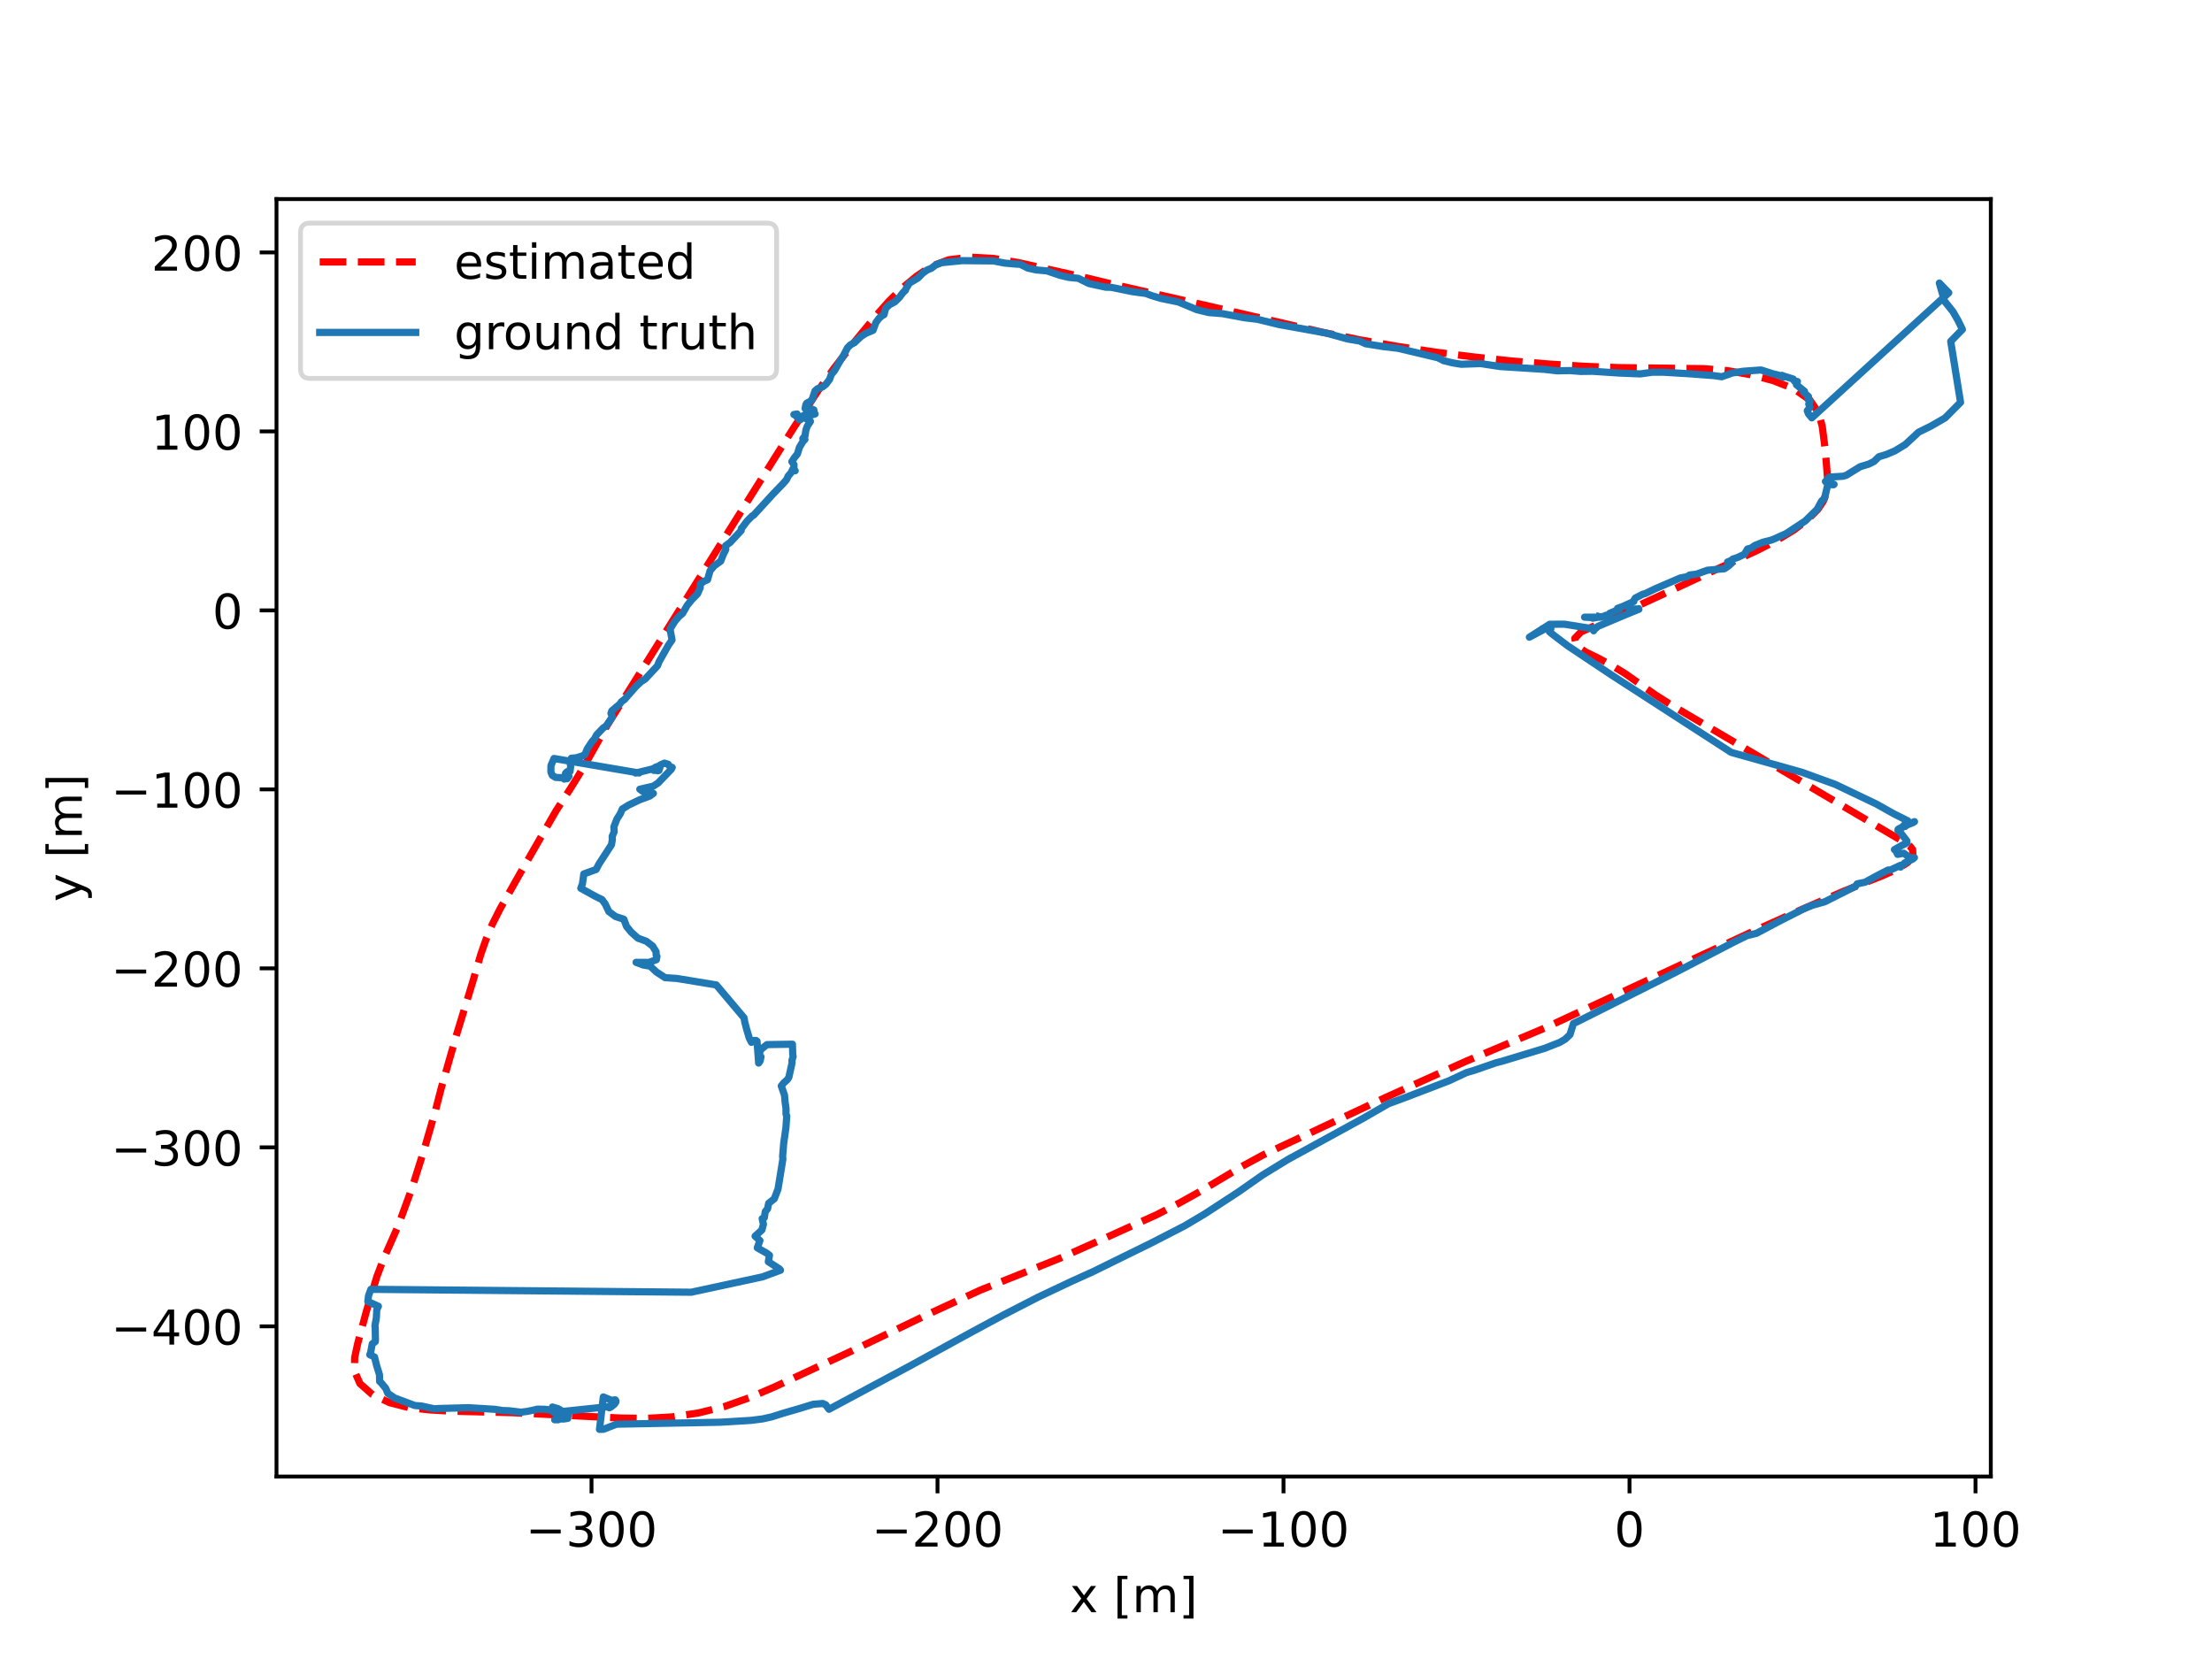 <?xml version="1.0" encoding="utf-8" standalone="no"?>
<!DOCTYPE svg PUBLIC "-//W3C//DTD SVG 1.1//EN"
  "http://www.w3.org/Graphics/SVG/1.1/DTD/svg11.dtd">
<!-- Created with matplotlib (https://matplotlib.org/) -->
<svg height="345.6pt" version="1.1" viewBox="0 0 460.8 345.6" width="460.8pt" xmlns="http://www.w3.org/2000/svg" xmlns:xlink="http://www.w3.org/1999/xlink">
 <defs>
  <style type="text/css">*{stroke-linecap:butt;stroke-linejoin:round;}</style>
 </defs>
 <g id="figure_1">
  <g id="patch_1">
   <path d="M 0 345.6 
L 460.8 345.6 
L 460.8 0 
L 0 0 
z
" style="fill:#ffffff;"/>
  </g>
  <g id="axes_1">
   <g id="patch_2">
    <path d="M 57.6 307.584 
L 414.72 307.584 
L 414.72 41.472 
L 57.6 41.472 
z
" style="fill:#ffffff;"/>
   </g>
   <g id="matplotlib.axis_1">
    <g id="xtick_1">
     <g id="line2d_1">
      <defs>
       <path d="M 0 0 
L 0 3.5 
" id="m4e24b9bb33" style="stroke:#000000;stroke-width:0.8;"/>
      </defs>
      <g>
       <use style="stroke:#000000;stroke-width:0.8;" x="123.223" xlink:href="#m4e24b9bb33" y="307.584"/>
      </g>
     </g>
     <g id="text_1">
      <!-- −300 -->
      <g transform="translate(109.489 322.182)scale(0.1 -0.1)">
       <defs>
        <path d="M 10.594 35.5 
L 73.188 35.5 
L 73.188 27.203 
L 10.594 27.203 
z
" id="DejaVuSans-8722"/>
        <path d="M 40.578 39.312 
Q 47.656 37.797 51.625 33 
Q 55.609 28.219 55.609 21.188 
Q 55.609 10.406 48.188 4.484 
Q 40.766 -1.422 27.094 -1.422 
Q 22.516 -1.422 17.656 -0.516 
Q 12.797 0.391 7.625 2.203 
L 7.625 11.719 
Q 11.719 9.328 16.594 8.109 
Q 21.484 6.891 26.812 6.891 
Q 36.078 6.891 40.938 10.547 
Q 45.797 14.203 45.797 21.188 
Q 45.797 27.641 41.281 31.266 
Q 36.766 34.906 28.719 34.906 
L 20.219 34.906 
L 20.219 43.016 
L 29.109 43.016 
Q 36.375 43.016 40.234 45.922 
Q 44.094 48.828 44.094 54.297 
Q 44.094 59.906 40.109 62.906 
Q 36.141 65.922 28.719 65.922 
Q 24.656 65.922 20.016 65.031 
Q 15.375 64.156 9.812 62.312 
L 9.812 71.094 
Q 15.438 72.656 20.344 73.438 
Q 25.25 74.219 29.594 74.219 
Q 40.828 74.219 47.359 69.109 
Q 53.906 64.016 53.906 55.328 
Q 53.906 49.266 50.438 45.094 
Q 46.969 40.922 40.578 39.312 
z
" id="DejaVuSans-51"/>
        <path d="M 31.781 66.406 
Q 24.172 66.406 20.328 58.906 
Q 16.5 51.422 16.5 36.375 
Q 16.5 21.391 20.328 13.891 
Q 24.172 6.391 31.781 6.391 
Q 39.453 6.391 43.281 13.891 
Q 47.125 21.391 47.125 36.375 
Q 47.125 51.422 43.281 58.906 
Q 39.453 66.406 31.781 66.406 
z
M 31.781 74.219 
Q 44.047 74.219 50.516 64.516 
Q 56.984 54.828 56.984 36.375 
Q 56.984 17.969 50.516 8.266 
Q 44.047 -1.422 31.781 -1.422 
Q 19.531 -1.422 13.062 8.266 
Q 6.594 17.969 6.594 36.375 
Q 6.594 54.828 13.062 64.516 
Q 19.531 74.219 31.781 74.219 
z
" id="DejaVuSans-48"/>
       </defs>
       <use xlink:href="#DejaVuSans-8722"/>
       <use x="83.789" xlink:href="#DejaVuSans-51"/>
       <use x="147.412" xlink:href="#DejaVuSans-48"/>
       <use x="211.035" xlink:href="#DejaVuSans-48"/>
      </g>
     </g>
    </g>
    <g id="xtick_2">
     <g id="line2d_2">
      <g>
       <use style="stroke:#000000;stroke-width:0.8;" x="195.301" xlink:href="#m4e24b9bb33" y="307.584"/>
      </g>
     </g>
     <g id="text_2">
      <!-- −200 -->
      <g transform="translate(181.567 322.182)scale(0.1 -0.1)">
       <defs>
        <path d="M 19.188 8.297 
L 53.609 8.297 
L 53.609 0 
L 7.328 0 
L 7.328 8.297 
Q 12.938 14.109 22.625 23.891 
Q 32.328 33.688 34.812 36.531 
Q 39.547 41.844 41.422 45.531 
Q 43.312 49.219 43.312 52.781 
Q 43.312 58.594 39.234 62.25 
Q 35.156 65.922 28.609 65.922 
Q 23.969 65.922 18.812 64.312 
Q 13.672 62.703 7.812 59.422 
L 7.812 69.391 
Q 13.766 71.781 18.938 73 
Q 24.125 74.219 28.422 74.219 
Q 39.75 74.219 46.484 68.547 
Q 53.219 62.891 53.219 53.422 
Q 53.219 48.922 51.531 44.891 
Q 49.859 40.875 45.406 35.406 
Q 44.188 33.984 37.641 27.219 
Q 31.109 20.453 19.188 8.297 
z
" id="DejaVuSans-50"/>
       </defs>
       <use xlink:href="#DejaVuSans-8722"/>
       <use x="83.789" xlink:href="#DejaVuSans-50"/>
       <use x="147.412" xlink:href="#DejaVuSans-48"/>
       <use x="211.035" xlink:href="#DejaVuSans-48"/>
      </g>
     </g>
    </g>
    <g id="xtick_3">
     <g id="line2d_3">
      <g>
       <use style="stroke:#000000;stroke-width:0.8;" x="267.378" xlink:href="#m4e24b9bb33" y="307.584"/>
      </g>
     </g>
     <g id="text_3">
      <!-- −100 -->
      <g transform="translate(253.645 322.182)scale(0.1 -0.1)">
       <defs>
        <path d="M 12.406 8.297 
L 28.516 8.297 
L 28.516 63.922 
L 10.984 60.406 
L 10.984 69.391 
L 28.422 72.906 
L 38.281 72.906 
L 38.281 8.297 
L 54.391 8.297 
L 54.391 0 
L 12.406 0 
z
" id="DejaVuSans-49"/>
       </defs>
       <use xlink:href="#DejaVuSans-8722"/>
       <use x="83.789" xlink:href="#DejaVuSans-49"/>
       <use x="147.412" xlink:href="#DejaVuSans-48"/>
       <use x="211.035" xlink:href="#DejaVuSans-48"/>
      </g>
     </g>
    </g>
    <g id="xtick_4">
     <g id="line2d_4">
      <g>
       <use style="stroke:#000000;stroke-width:0.8;" x="339.456" xlink:href="#m4e24b9bb33" y="307.584"/>
      </g>
     </g>
     <g id="text_4">
      <!-- 0 -->
      <g transform="translate(336.275 322.182)scale(0.1 -0.1)">
       <use xlink:href="#DejaVuSans-48"/>
      </g>
     </g>
    </g>
    <g id="xtick_5">
     <g id="line2d_5">
      <g>
       <use style="stroke:#000000;stroke-width:0.8;" x="411.534" xlink:href="#m4e24b9bb33" y="307.584"/>
      </g>
     </g>
     <g id="text_5">
      <!-- 100 -->
      <g transform="translate(401.99 322.182)scale(0.1 -0.1)">
       <use xlink:href="#DejaVuSans-49"/>
       <use x="63.623" xlink:href="#DejaVuSans-48"/>
       <use x="127.246" xlink:href="#DejaVuSans-48"/>
      </g>
     </g>
    </g>
    <g id="text_6">
     <!-- x [m] -->
     <g transform="translate(222.84 335.861)scale(0.1 -0.1)">
      <defs>
       <path d="M 54.891 54.688 
L 35.109 28.078 
L 55.906 0 
L 45.312 0 
L 29.391 21.484 
L 13.484 0 
L 2.875 0 
L 24.125 28.609 
L 4.688 54.688 
L 15.281 54.688 
L 29.781 35.203 
L 44.281 54.688 
z
" id="DejaVuSans-120"/>
       <path id="DejaVuSans-32"/>
       <path d="M 8.594 75.984 
L 29.297 75.984 
L 29.297 69 
L 17.578 69 
L 17.578 -6.203 
L 29.297 -6.203 
L 29.297 -13.188 
L 8.594 -13.188 
z
" id="DejaVuSans-91"/>
       <path d="M 52 44.188 
Q 55.375 50.25 60.062 53.125 
Q 64.75 56 71.094 56 
Q 79.641 56 84.281 50.016 
Q 88.922 44.047 88.922 33.016 
L 88.922 0 
L 79.891 0 
L 79.891 32.719 
Q 79.891 40.578 77.094 44.375 
Q 74.312 48.188 68.609 48.188 
Q 61.625 48.188 57.562 43.547 
Q 53.516 38.922 53.516 30.906 
L 53.516 0 
L 44.484 0 
L 44.484 32.719 
Q 44.484 40.625 41.703 44.406 
Q 38.922 48.188 33.109 48.188 
Q 26.219 48.188 22.156 43.531 
Q 18.109 38.875 18.109 30.906 
L 18.109 0 
L 9.078 0 
L 9.078 54.688 
L 18.109 54.688 
L 18.109 46.188 
Q 21.188 51.219 25.484 53.609 
Q 29.781 56 35.688 56 
Q 41.656 56 45.828 52.969 
Q 50 49.953 52 44.188 
z
" id="DejaVuSans-109"/>
       <path d="M 30.422 75.984 
L 30.422 -13.188 
L 9.719 -13.188 
L 9.719 -6.203 
L 21.391 -6.203 
L 21.391 69 
L 9.719 69 
L 9.719 75.984 
z
" id="DejaVuSans-93"/>
      </defs>
      <use xlink:href="#DejaVuSans-120"/>
      <use x="59.18" xlink:href="#DejaVuSans-32"/>
      <use x="90.967" xlink:href="#DejaVuSans-91"/>
      <use x="129.98" xlink:href="#DejaVuSans-109"/>
      <use x="227.393" xlink:href="#DejaVuSans-93"/>
     </g>
    </g>
   </g>
   <g id="matplotlib.axis_2">
    <g id="ytick_1">
     <g id="line2d_6">
      <defs>
       <path d="M 0 0 
L -3.5 0 
" id="m35b2ffe206" style="stroke:#000000;stroke-width:0.8;"/>
      </defs>
      <g>
       <use style="stroke:#000000;stroke-width:0.8;" x="57.6" xlink:href="#m35b2ffe206" y="276.302"/>
      </g>
     </g>
     <g id="text_7">
      <!-- −400 -->
      <g transform="translate(23.133 280.101)scale(0.1 -0.1)">
       <defs>
        <path d="M 37.797 64.312 
L 12.891 25.391 
L 37.797 25.391 
z
M 35.203 72.906 
L 47.609 72.906 
L 47.609 25.391 
L 58.016 25.391 
L 58.016 17.188 
L 47.609 17.188 
L 47.609 0 
L 37.797 0 
L 37.797 17.188 
L 4.891 17.188 
L 4.891 26.703 
z
" id="DejaVuSans-52"/>
       </defs>
       <use xlink:href="#DejaVuSans-8722"/>
       <use x="83.789" xlink:href="#DejaVuSans-52"/>
       <use x="147.412" xlink:href="#DejaVuSans-48"/>
       <use x="211.035" xlink:href="#DejaVuSans-48"/>
      </g>
     </g>
    </g>
    <g id="ytick_2">
     <g id="line2d_7">
      <g>
       <use style="stroke:#000000;stroke-width:0.8;" x="57.6" xlink:href="#m35b2ffe206" y="239.015"/>
      </g>
     </g>
     <g id="text_8">
      <!-- −300 -->
      <g transform="translate(23.133 242.815)scale(0.1 -0.1)">
       <use xlink:href="#DejaVuSans-8722"/>
       <use x="83.789" xlink:href="#DejaVuSans-51"/>
       <use x="147.412" xlink:href="#DejaVuSans-48"/>
       <use x="211.035" xlink:href="#DejaVuSans-48"/>
      </g>
     </g>
    </g>
    <g id="ytick_3">
     <g id="line2d_8">
      <g>
       <use style="stroke:#000000;stroke-width:0.8;" x="57.6" xlink:href="#m35b2ffe206" y="201.729"/>
      </g>
     </g>
     <g id="text_9">
      <!-- −200 -->
      <g transform="translate(23.133 205.528)scale(0.1 -0.1)">
       <use xlink:href="#DejaVuSans-8722"/>
       <use x="83.789" xlink:href="#DejaVuSans-50"/>
       <use x="147.412" xlink:href="#DejaVuSans-48"/>
       <use x="211.035" xlink:href="#DejaVuSans-48"/>
      </g>
     </g>
    </g>
    <g id="ytick_4">
     <g id="line2d_9">
      <g>
       <use style="stroke:#000000;stroke-width:0.8;" x="57.6" xlink:href="#m35b2ffe206" y="164.443"/>
      </g>
     </g>
     <g id="text_10">
      <!-- −100 -->
      <g transform="translate(23.133 168.242)scale(0.1 -0.1)">
       <use xlink:href="#DejaVuSans-8722"/>
       <use x="83.789" xlink:href="#DejaVuSans-49"/>
       <use x="147.412" xlink:href="#DejaVuSans-48"/>
       <use x="211.035" xlink:href="#DejaVuSans-48"/>
      </g>
     </g>
    </g>
    <g id="ytick_5">
     <g id="line2d_10">
      <g>
       <use style="stroke:#000000;stroke-width:0.8;" x="57.6" xlink:href="#m35b2ffe206" y="127.157"/>
      </g>
     </g>
     <g id="text_11">
      <!-- 0 -->
      <g transform="translate(44.237 130.956)scale(0.1 -0.1)">
       <use xlink:href="#DejaVuSans-48"/>
      </g>
     </g>
    </g>
    <g id="ytick_6">
     <g id="line2d_11">
      <g>
       <use style="stroke:#000000;stroke-width:0.8;" x="57.6" xlink:href="#m35b2ffe206" y="89.87"/>
      </g>
     </g>
     <g id="text_12">
      <!-- 100 -->
      <g transform="translate(31.512 93.67)scale(0.1 -0.1)">
       <use xlink:href="#DejaVuSans-49"/>
       <use x="63.623" xlink:href="#DejaVuSans-48"/>
       <use x="127.246" xlink:href="#DejaVuSans-48"/>
      </g>
     </g>
    </g>
    <g id="ytick_7">
     <g id="line2d_12">
      <g>
       <use style="stroke:#000000;stroke-width:0.8;" x="57.6" xlink:href="#m35b2ffe206" y="52.584"/>
      </g>
     </g>
     <g id="text_13">
      <!-- 200 -->
      <g transform="translate(31.512 56.383)scale(0.1 -0.1)">
       <use xlink:href="#DejaVuSans-50"/>
       <use x="63.623" xlink:href="#DejaVuSans-48"/>
       <use x="127.246" xlink:href="#DejaVuSans-48"/>
      </g>
     </g>
    </g>
    <g id="text_14">
     <!-- y [m] -->
     <g transform="translate(17.053 187.848)rotate(-90)scale(0.1 -0.1)">
      <defs>
       <path d="M 32.172 -5.078 
Q 28.375 -14.844 24.75 -17.812 
Q 21.141 -20.797 15.094 -20.797 
L 7.906 -20.797 
L 7.906 -13.281 
L 13.188 -13.281 
Q 16.891 -13.281 18.938 -11.516 
Q 21 -9.766 23.484 -3.219 
L 25.094 0.875 
L 2.984 54.688 
L 12.5 54.688 
L 29.594 11.922 
L 46.688 54.688 
L 56.203 54.688 
z
" id="DejaVuSans-121"/>
      </defs>
      <use xlink:href="#DejaVuSans-121"/>
      <use x="59.18" xlink:href="#DejaVuSans-32"/>
      <use x="90.967" xlink:href="#DejaVuSans-91"/>
      <use x="129.98" xlink:href="#DejaVuSans-109"/>
      <use x="227.393" xlink:href="#DejaVuSans-93"/>
     </g>
    </g>
   </g>
   <g id="line2d_13">
    <path clip-path="url(#p71442f13d5)" d="M 339.456 127.157 
L 339.456 127.157 
L 339.439 127.15 
L 339.439 127.15 
L 335.861 128.728 
L 335.861 128.728 
L 329.37 131.63 
L 329.37 131.63 
L 328.059 132.984 
L 328.059 132.984 
L 328.378 134.501 
L 328.378 134.501 
L 330.296 135.81 
L 330.296 135.81 
L 332.861 137.056 
L 332.861 137.056 
L 335.63 138.53 
L 335.63 138.53 
L 338.56 140.334 
L 338.56 140.334 
L 344.804 144.73 
L 344.804 144.73 
L 348.536 147.097 
L 348.536 147.097 
L 397.006 175.622 
L 397.006 175.622 
L 397.876 176.272 
L 397.876 176.272 
L 398.438 176.983 
L 398.438 176.983 
L 398.487 178.184 
L 398.487 178.184 
L 397.397 179.671 
L 397.397 179.671 
L 395.073 181.14 
L 395.073 181.14 
L 391.896 182.528 
L 391.896 182.528 
L 384.019 185.679 
L 384.019 185.679 
L 375.015 189.599 
L 375.015 189.599 
L 364.967 194.123 
L 364.967 194.123 
L 321.695 214.203 
L 321.695 214.203 
L 310.999 218.716 
L 310.999 218.716 
L 305.415 221.068 
L 305.415 221.068 
L 288.617 228.637 
L 288.617 228.637 
L 263.067 240.627 
L 263.067 240.627 
L 258.681 243.011 
L 258.681 243.011 
L 250.153 248.117 
L 250.153 248.117 
L 245.648 250.629 
L 245.648 250.629 
L 240.965 253.041 
L 240.965 253.041 
L 230.88 257.606 
L 230.88 257.606 
L 220.556 262.215 
L 220.556 262.215 
L 204.184 268.774 
L 204.184 268.774 
L 193.575 273.672 
L 193.575 273.672 
L 177.406 281.441 
L 177.406 281.441 
L 161.318 288.935 
L 161.318 288.935 
L 156.121 291.164 
L 156.121 291.164 
L 150.869 293.022 
L 150.869 293.022 
L 145.491 294.349 
L 145.491 294.349 
L 139.97 295.17 
L 139.97 295.17 
L 134.459 295.488 
L 134.459 295.488 
L 129.309 295.405 
L 129.309 295.405 
L 106.783 294.286 
L 106.783 294.286 
L 93.978 293.969 
L 93.978 293.969 
L 89.653 293.718 
L 89.653 293.718 
L 85.269 293.252 
L 85.269 293.252 
L 81.137 292.193 
L 81.137 292.193 
L 77.563 290.499 
L 77.563 290.499 
L 74.982 288.227 
L 74.982 288.227 
L 73.833 285.594 
L 73.833 285.594 
L 73.886 282.805 
L 73.886 282.805 
L 74.516 279.878 
L 74.516 279.878 
L 76.289 273.291 
L 76.289 273.291 
L 78.503 265.953 
L 78.503 265.953 
L 79.856 262.38 
L 79.856 262.38 
L 82.985 255.272 
L 82.985 255.272 
L 85.891 247.31 
L 85.891 247.31 
L 88.323 239.598 
L 88.323 239.598 
L 90.684 231.473 
L 90.684 231.473 
L 91.899 226.756 
L 91.899 226.756 
L 95.03 215.804 
L 95.03 215.804 
L 98.467 204.579 
L 98.467 204.579 
L 100.157 198.823 
L 100.157 198.823 
L 101.22 195.78 
L 101.22 195.78 
L 102.527 192.605 
L 102.527 192.605 
L 104.201 189.285 
L 104.201 189.285 
L 108.192 182.215 
L 108.192 182.215 
L 115.778 169.004 
L 115.778 169.004 
L 118.856 164.228 
L 118.856 164.228 
L 120.573 161.462 
L 120.573 161.462 
L 122.683 157.842 
L 122.683 157.842 
L 126.379 151.275 
L 126.379 151.275 
L 156.303 103.487 
L 156.303 103.487 
L 165.373 89.06 
L 165.373 89.06 
L 170.508 81.253 
L 170.508 81.253 
L 173.765 76.68 
L 173.765 76.68 
L 177.953 71.294 
L 177.953 71.294 
L 182.677 65.554 
L 182.677 65.554 
L 185.205 62.721 
L 185.205 62.721 
L 187.935 60.02 
L 187.935 60.02 
L 190.899 57.567 
L 190.899 57.567 
L 193.899 55.516 
L 193.899 55.516 
L 197.619 54.121 
L 197.619 54.121 
L 202.016 53.568 
L 202.016 53.568 
L 206.857 53.829 
L 206.857 53.829 
L 212.152 54.702 
L 212.152 54.702 
L 224.531 57.466 
L 224.531 57.466 
L 231.389 59.111 
L 231.389 59.111 
L 253.532 64.16 
L 253.532 64.16 
L 275.687 69.26 
L 275.687 69.26 
L 283.382 70.813 
L 283.382 70.813 
L 291.233 72.173 
L 291.233 72.173 
L 299.159 73.373 
L 299.159 73.373 
L 307.084 74.37 
L 307.084 74.37 
L 314.948 75.205 
L 314.948 75.205 
L 322.713 75.844 
L 322.713 75.844 
L 330.114 76.31 
L 330.114 76.31 
L 337.019 76.577 
L 337.019 76.577 
L 354.949 76.803 
L 354.949 76.803 
L 359.861 77.211 
L 359.861 77.211 
L 364.653 78.049 
L 364.653 78.049 
L 369.363 79.277 
L 369.363 79.277 
L 373.715 80.995 
L 373.715 80.995 
L 377.03 83.323 
L 377.03 83.323 
L 378.864 86.048 
L 378.864 86.048 
L 379.607 88.823 
L 379.607 88.823 
L 380.245 93.822 
L 380.245 93.822 
L 380.774 100.399 
L 380.774 100.399 
L 380.56 102.003 
L 380.56 102.003 
L 380.385 102.951 
L 380.385 102.951 
L 379.864 104.345 
L 379.864 104.345 
L 378.673 106.139 
L 378.673 106.139 
L 376.577 108.23 
L 376.577 108.23 
L 373.691 110.42 
L 373.691 110.42 
L 370.158 112.557 
L 370.158 112.557 
L 366.162 114.613 
L 366.162 114.613 
L 350.022 122.129 
L 350.022 122.129 
L 334.323 129.374 
L 334.333 129.368 
" style="fill:none;stroke:#ff0000;stroke-dasharray:5.55,2.4;stroke-dashoffset:0;stroke-width:1.5;"/>
   </g>
   <g id="line2d_14">
    <path clip-path="url(#p71442f13d5)" d="M 339.456 127.157 
L 339.456 127.156 
L 339.745 127.142 
L 340.134 126.947 
L 340.133 126.954 
L 340.738 126.838 
L 340.691 126.859 
L 341.411 126.936 
L 341.344 126.951 
L 341.384 126.794 
L 341.251 126.878 
L 341.339 126.95 
L 339.145 127.841 
L 332.941 130.45 
L 332.062 131.186 
L 331.987 131.404 
L 332.037 130.763 
L 332.106 131.023 
L 325.905 130.031 
L 322.834 130.043 
L 318.6 132.739 
L 321.52 131.178 
L 321.295 130.976 
L 322.838 130.795 
L 323.07 130.985 
L 322.756 131.575 
L 323.61 132.28 
L 326.56 134.52 
L 335.55 140.513 
L 360.625 156.726 
L 375.393 160.884 
L 382.328 163.405 
L 390.845 167.469 
L 394.446 169.492 
L 397.428 170.992 
L 397.224 171.702 
L 396.953 171.804 
L 396.977 172.088 
L 396.913 172.148 
L 396.815 172.081 
L 396.724 172.153 
L 396.544 172.167 
L 396.344 172.351 
L 396.354 172.281 
L 396.354 172.172 
L 396.449 172.219 
L 396.609 172.113 
L 396.652 172.066 
L 396.686 171.86 
L 396.777 171.895 
L 397.28 171.849 
L 397.571 171.74 
L 398.516 171.367 
L 398.824 171.166 
L 398.339 171.363 
L 398.342 171.365 
L 397.378 171.774 
L 395.531 172.667 
L 395.405 172.771 
L 395.368 172.976 
L 395.743 173.245 
L 397.23 175.169 
L 397.263 175.558 
L 396.829 175.824 
L 396.226 176.09 
L 394.645 176.988 
L 395.218 177.485 
L 395.181 177.712 
L 395.315 177.978 
L 396.583 177.741 
L 397.009 178.049 
L 397.471 178.411 
L 397.909 178.598 
L 398.005 178.765 
L 398.81 178.653 
L 398.454 178.959 
L 396.756 179.77 
L 396.808 179.905 
L 395.804 180.451 
L 395.926 180.628 
L 395.943 180.239 
L 393.828 181.231 
L 393.312 181.238 
L 390.638 182.621 
L 388.531 183.782 
L 386.882 184.118 
L 386.531 184.634 
L 380.124 187.863 
L 377.482 188.599 
L 375.83 189.282 
L 370.655 191.915 
L 365.898 194.432 
L 363.951 194.908 
L 361.212 196.25 
L 349.095 202.542 
L 329.09 212.59 
L 327.776 213.211 
L 327.06 215.526 
L 326.044 216.491 
L 324.91 217.156 
L 321.786 218.384 
L 312.868 221.087 
L 311.609 221.408 
L 307.154 222.955 
L 305.517 223.435 
L 301.847 225.15 
L 292.507 228.729 
L 289.254 229.922 
L 284.003 232.946 
L 268.287 241.548 
L 263.066 244.747 
L 257.927 248.343 
L 250.975 252.877 
L 246.802 255.356 
L 239.837 258.939 
L 227.692 264.91 
L 223.272 266.906 
L 216.321 270.194 
L 209.015 273.942 
L 202.472 277.461 
L 189.8 284.412 
L 172.696 293.576 
L 172.017 292.657 
L 171.397 292.373 
L 169.419 292.534 
L 166.463 293.443 
L 163.048 294.432 
L 160.786 295.151 
L 158.884 295.58 
L 156.414 295.895 
L 150.04 296.278 
L 128.442 296.683 
L 125.732 297.741 
L 124.886 297.766 
L 125.68 291.007 
L 127.362 291.706 
L 128.178 291.613 
L 128.315 291.845 
L 128.304 292.052 
L 127.994 292.515 
L 127.282 293.093 
L 126.921 293.268 
L 126.953 293.2 
L 126.577 293.126 
L 126.775 293.069 
L 127.035 293.002 
L 115.555 294.211 
L 115.256 294.156 
L 115.326 294.137 
L 115.817 294.116 
L 115.412 294.104 
L 116.294 294.811 
L 116.639 295.432 
L 117.247 295.528 
L 116.633 294.902 
L 116.136 294.615 
L 116.132 294.705 
L 116.884 295.518 
L 117.592 295.452 
L 117.454 295.389 
L 117.065 295.316 
L 117.441 295.492 
L 117.372 295.613 
L 118.279 295.468 
L 116.503 295.64 
L 117.032 295.49 
L 116.241 295.64 
L 115.544 295.767 
L 116.244 295.752 
L 116.282 295.758 
L 116.256 295.767 
L 116.498 295.304 
L 117.454 294.967 
L 117.4 294.892 
L 117.251 294.818 
L 117.067 294.943 
L 117.354 294.867 
L 117.128 294.929 
L 117.724 294.915 
L 117.302 295.026 
L 118.164 294.996 
L 117.851 294.947 
L 117.85 294.899 
L 118.38 294.862 
L 117.749 294.926 
L 117.887 294.81 
L 117.76 294.794 
L 118.381 294.741 
L 118.073 294.73 
L 116.973 293.875 
L 116.209 293.437 
L 115.075 293.108 
L 115.763 293.66 
L 115.947 294.426 
L 116.327 294.635 
L 116.172 294.634 
L 115.926 294.641 
L 116.338 294.622 
L 116.088 294.627 
L 115.149 293.951 
L 114.384 293.682 
L 113.409 293.572 
L 111.836 293.557 
L 111.62 293.647 
L 109.836 294.018 
L 108.531 294.185 
L 106.013 293.881 
L 104.682 293.837 
L 103.128 293.588 
L 97.593 293.248 
L 91.382 293.416 
L 90.488 293.485 
L 87.802 292.897 
L 86.414 292.794 
L 82.215 291.222 
L 80.792 290.259 
L 80.367 289.228 
L 79.403 288.066 
L 79.08 287.782 
L 79.054 286.38 
L 78.446 284.417 
L 78.021 282.693 
L 77.039 282.212 
L 77.207 281.767 
L 77.547 279.949 
L 78.179 279.485 
L 78.21 279.225 
L 78.167 276.725 
L 78.112 276.145 
L 78.398 274.588 
L 78.492 272.802 
L 78.824 272.116 
L 76.622 271.123 
L 76.784 269.884 
L 77.259 268.591 
L 143.997 269.194 
L 158.852 265.991 
L 162.593 264.609 
L 162.366 264.332 
L 160.058 262.837 
L 160.296 261.496 
L 159.714 261.048 
L 157.754 259.944 
L 158.307 258.429 
L 157.298 257.515 
L 158.717 256.229 
L 159.032 255.036 
L 158.773 253.859 
L 159.22 253.675 
L 159.421 252.401 
L 159.907 251.795 
L 160.126 250.665 
L 161.298 249.73 
L 162.074 247.703 
L 163.084 241.488 
L 163.034 240.896 
L 163.256 238.184 
L 163.724 234.9 
L 163.894 232.479 
L 163.737 232.108 
L 163.742 230.881 
L 163.552 229.609 
L 163.428 228.138 
L 162.757 226.223 
L 163.29 225.559 
L 164.012 224.924 
L 164.336 224.414 
L 165.008 221.371 
L 164.971 220.919 
L 165.22 220.111 
L 165.144 219.61 
L 165.075 217.526 
L 159.776 217.611 
L 158.517 218.621 
L 158.096 219.617 
L 158.53 220.154 
L 158.343 221.033 
L 158.037 221.458 
L 157.703 216.906 
L 157.498 216.751 
L 157.074 216.744 
L 156.543 217.138 
L 156.085 216.246 
L 155.509 214.306 
L 155.132 212.832 
L 154.992 212.027 
L 149.214 205.18 
L 141.03 203.832 
L 138.552 203.665 
L 136.724 202.471 
L 135.46 201.273 
L 133.961 201.025 
L 132.504 200.471 
L 135.165 200.49 
L 136.729 199.927 
L 136.86 199.217 
L 136.686 198.974 
L 136.677 198.278 
L 135.961 197.092 
L 134.624 196.069 
L 132.895 195.443 
L 131.499 194.19 
L 130.514 192.985 
L 129.962 191.504 
L 128.203 190.915 
L 126.832 189.896 
L 126.087 188.336 
L 125.423 187.414 
L 124.069 186.747 
L 120.99 185.044 
L 121.334 184.129 
L 121.617 182.062 
L 124.189 181.123 
L 124.784 179.973 
L 127.377 175.982 
L 127.56 174.938 
L 127.528 174.248 
L 127.949 173.248 
L 127.876 172.264 
L 128.507 170.627 
L 129.21 169.523 
L 129.641 168.527 
L 130.945 167.717 
L 133.235 166.62 
L 135.349 165.836 
L 136.108 165.28 
L 133.918 164.878 
L 133.283 164.413 
L 136.102 163.761 
L 137.109 163.093 
L 139.859 160.232 
L 139.907 159.815 
L 140.04 159.879 
L 139.629 159.827 
L 139.183 159.208 
L 138.425 158.971 
L 137.549 159.352 
L 137.388 159.541 
L 136.528 159.835 
L 137.464 159.965 
L 137.122 160.12 
L 137.238 160.208 
L 136.192 160.48 
L 137.285 160.499 
L 137.053 160.564 
L 136.476 160.371 
L 135.954 160.346 
L 137.015 159.716 
L 135.85 160.204 
L 132.405 161.04 
L 132.853 160.898 
L 132.567 160.924 
L 133.142 161.03 
L 115.408 158.005 
L 114.775 159.48 
L 114.758 160.832 
L 115.048 161.518 
L 115.723 161.942 
L 116.695 161.998 
L 117.678 161.926 
L 117.698 162.109 
L 117.806 162.025 
L 118.043 162.016 
L 118.032 161.978 
L 117.982 162.174 
L 118.013 162.077 
L 117.833 162.241 
L 117.849 162.126 
L 117.526 162.298 
L 117.579 162.012 
L 117.754 161.914 
L 117.694 162.127 
L 117.798 162.038 
L 117.965 162.037 
L 118.003 162.206 
L 118.054 162.1 
L 118.159 162.217 
L 118.19 162.101 
L 118.522 161.711 
L 118.487 161.775 
L 117.78 161.715 
L 117.797 161.628 
L 117.808 161.095 
L 118.053 160.828 
L 118.193 160.746 
L 118.39 160.931 
L 118.753 160.69 
L 118.885 159.535 
L 118.715 158.805 
L 119.023 157.952 
L 120.024 157.866 
L 121.344 157.459 
L 121.858 157.194 
L 122.33 156.006 
L 123.358 154.443 
L 123.816 153.959 
L 124.297 153.067 
L 125.649 151.651 
L 126.243 151.265 
L 127.578 149.361 
L 127.276 148.602 
L 127.45 148.083 
L 129.097 146.689 
L 129.463 146.169 
L 130.1 145.705 
L 132.485 142.996 
L 133.553 141.999 
L 134.393 141.465 
L 136.974 138.691 
L 137.288 137.857 
L 139.243 134.407 
L 140.001 133.302 
L 139.585 131.069 
L 140.511 129.524 
L 141.37 128.489 
L 142.191 127.783 
L 143.134 126.137 
L 144.049 124.99 
L 145.311 123.707 
L 145.868 122.427 
L 145.884 121.646 
L 146.686 121.082 
L 147.388 120.77 
L 147.927 118.873 
L 148.828 117.843 
L 150.142 116.888 
L 150.645 115.569 
L 151.188 114.487 
L 151.156 113.679 
L 152.091 113.009 
L 154.401 110.526 
L 154.434 110.069 
L 154.659 109.845 
L 155.604 108.57 
L 156.674 107.493 
L 157.019 107.302 
L 161.004 102.946 
L 163.137 100.738 
L 163.858 99.911 
L 164.196 99.168 
L 164.816 98.452 
L 165.152 97.723 
L 165.649 98.068 
L 165.367 97.667 
L 165.406 96.799 
L 164.957 96.172 
L 165.47 95.367 
L 166.123 94.557 
L 166.527 93.202 
L 167.278 91.949 
L 167.686 91.541 
L 167.246 91.365 
L 167.697 90.802 
L 167.886 89.56 
L 168.168 88.781 
L 168.828 87.778 
L 168.441 87.564 
L 168.503 87.243 
L 168.077 87.328 
L 167.653 87.058 
L 167.118 86.938 
L 166.764 87.408 
L 166.466 87.426 
L 166.102 86.475 
L 166.048 86.238 
L 165.379 86.353 
L 165.621 86.387 
L 165.658 86.468 
L 166.082 86.928 
L 166.889 86.91 
L 167.097 86.735 
L 167.518 86.498 
L 167.936 86.321 
L 169.801 86.225 
L 168.649 86.566 
L 169.102 86.348 
L 169.08 86.276 
L 169.626 85.995 
L 168.944 86.244 
L 169.463 85.954 
L 169.514 85.865 
L 168.824 86.027 
L 169.277 85.83 
L 169.511 85.563 
L 169.579 85.536 
L 169.526 85.374 
L 168.981 85.364 
L 169.123 85.287 
L 169.227 85.248 
L 167.72 85.092 
L 167.892 84.245 
L 168.064 83.986 
L 169.107 83.428 
L 169.781 81.434 
L 170.294 80.987 
L 171.398 80.57 
L 172.082 80.009 
L 172.823 79.025 
L 173.175 78.009 
L 173.836 77.219 
L 175.319 74.647 
L 175.616 74.243 
L 176.544 72.458 
L 177.138 71.853 
L 178.024 71.358 
L 179.328 70.118 
L 180.394 69.424 
L 181.867 68.813 
L 182.466 67.188 
L 183.129 66.295 
L 183.677 65.817 
L 184.162 65.545 
L 184.495 64.232 
L 185.258 63.501 
L 186.403 62.89 
L 187.346 61.955 
L 188.096 60.971 
L 188.634 60.453 
L 188.661 60.255 
L 189.429 58.991 
L 191.207 57.932 
L 192.219 56.906 
L 193.103 56.268 
L 194.037 55.875 
L 194.919 55.189 
L 196.106 54.725 
L 200.417 54.298 
L 206.959 54.356 
L 209.292 54.807 
L 211.881 55.033 
L 212.494 55.039 
L 214.143 55.857 
L 215.901 56.234 
L 218.099 56.432 
L 220.852 57.369 
L 222.647 57.788 
L 224.619 57.976 
L 226.859 59.071 
L 230.37 59.833 
L 231.483 59.854 
L 235.825 60.746 
L 238.711 61.136 
L 239.896 61.582 
L 241.862 62.167 
L 245.482 62.91 
L 249.309 64.506 
L 251.805 65.115 
L 254.662 65.34 
L 259.219 66.191 
L 261.947 66.518 
L 266.458 67.612 
L 276.283 69.383 
L 280.759 70.624 
L 283.257 71.042 
L 284.478 71.61 
L 288.147 72.199 
L 291.215 72.553 
L 299.527 74.523 
L 300.756 75.147 
L 302.656 75.599 
L 304.394 75.882 
L 308.435 75.739 
L 312.487 76.354 
L 321.794 76.947 
L 324.407 77.25 
L 327.001 77.195 
L 329.277 77.376 
L 331.727 77.343 
L 337.273 77.712 
L 341.699 77.89 
L 344.214 77.541 
L 346.53 77.54 
L 351.753 77.852 
L 356.997 78.244 
L 358.673 78.483 
L 360.842 77.71 
L 363.06 77.347 
L 366.854 77.072 
L 369.398 77.886 
L 370.523 78.144 
L 371.519 78.569 
L 371.165 78.233 
L 371.214 78.189 
L 371.592 78.348 
L 373.563 78.963 
L 373.81 79.393 
L 374.435 79.477 
L 374.227 80.144 
L 375.904 81.515 
L 375.7 81.681 
L 376.741 82.618 
L 376.622 83.186 
L 377.087 83.569 
L 376.796 84.167 
L 377.029 84.846 
L 376.49 85.576 
L 376.75 86.234 
L 377.428 87.046 
L 405.965 60.992 
L 404 58.968 
L 405.083 62.74 
L 406.822 64.895 
L 407.941 66.843 
L 408.803 68.629 
L 406.369 71.111 
L 408.419 83.818 
L 405.184 87.074 
L 402.21 88.784 
L 399.683 90.027 
L 396.912 92.601 
L 394.767 93.909 
L 392.962 94.677 
L 391.402 95.152 
L 390.388 96.136 
L 389.302 96.681 
L 387.514 97.22 
L 384.588 99.023 
L 383.888 99.215 
L 381.073 99.383 
L 380.289 100.322 
L 380.27 100.297 
L 380.837 100.921 
L 381.962 100.986 
L 381.838 100.895 
L 382.068 100.895 
L 381.708 100.913 
L 381.51 100.543 
L 381.438 100.599 
L 381.391 100.731 
L 381.4 100.383 
L 381.407 100.198 
L 381.293 100.493 
L 381.276 100.28 
L 381.188 100.327 
L 381.021 100.648 
L 380.981 100.928 
L 380.803 100.767 
L 380.12 103.655 
L 380.018 103.898 
L 379.475 104.362 
L 378.543 106.099 
L 376.078 108.517 
L 372.093 111.15 
L 369.602 112.27 
L 369.013 112.507 
L 367.228 112.96 
L 365.54 113.642 
L 364.818 114.158 
L 364.043 114.364 
L 363.404 115.452 
L 362.022 116.107 
L 360.934 116.484 
L 360.75 116.712 
L 359.878 117.067 
L 360.712 117.327 
L 360.027 117.941 
L 359.226 118.478 
L 355.686 118.789 
L 353.403 119.607 
L 351.98 119.782 
L 351.499 120.128 
L 350.037 120.399 
L 344.87 122.63 
L 342.765 123.639 
L 342.247 123.775 
L 340.661 124.588 
L 340.389 125.024 
L 340.354 125.294 
L 338.049 126.337 
L 336.96 126.737 
L 337.418 126.872 
L 335.325 127.766 
L 335.231 128.103 
L 334.545 128.172 
L 334.127 128.369 
L 333.215 128.577 
L 330.093 128.567 
L 331.391 128.641 
L 331.809 128.778 
L 333.377 128.48 
L 333.515 128.544 
L 333.141 128.444 
L 333.141 128.444 
" style="fill:none;stroke:#1f77b4;stroke-linecap:square;stroke-width:1.5;"/>
   </g>
   <g id="patch_3">
    <path d="M 57.6 307.584 
L 57.6 41.472 
" style="fill:none;stroke:#000000;stroke-linecap:square;stroke-linejoin:miter;stroke-width:0.8;"/>
   </g>
   <g id="patch_4">
    <path d="M 414.72 307.584 
L 414.72 41.472 
" style="fill:none;stroke:#000000;stroke-linecap:square;stroke-linejoin:miter;stroke-width:0.8;"/>
   </g>
   <g id="patch_5">
    <path d="M 57.6 307.584 
L 414.72 307.584 
" style="fill:none;stroke:#000000;stroke-linecap:square;stroke-linejoin:miter;stroke-width:0.8;"/>
   </g>
   <g id="patch_6">
    <path d="M 57.6 41.472 
L 414.72 41.472 
" style="fill:none;stroke:#000000;stroke-linecap:square;stroke-linejoin:miter;stroke-width:0.8;"/>
   </g>
   <g id="legend_1">
    <g id="patch_7">
     <path d="M 64.6 78.828 
L 159.781 78.828 
Q 161.781 78.828 161.781 76.828 
L 161.781 48.472 
Q 161.781 46.472 159.781 46.472 
L 64.6 46.472 
Q 62.6 46.472 62.6 48.472 
L 62.6 76.828 
Q 62.6 78.828 64.6 78.828 
z
" style="fill:#ffffff;opacity:0.8;stroke:#cccccc;stroke-linejoin:miter;"/>
    </g>
    <g id="line2d_15">
     <path d="M 66.6 54.57 
L 86.6 54.57 
" style="fill:none;stroke:#ff0000;stroke-dasharray:5.55,2.4;stroke-dashoffset:0;stroke-width:1.5;"/>
    </g>
    <g id="line2d_16"/>
    <g id="text_15">
     <!-- estimated -->
     <g transform="translate(94.6 58.07)scale(0.1 -0.1)">
      <defs>
       <path d="M 56.203 29.594 
L 56.203 25.203 
L 14.891 25.203 
Q 15.484 15.922 20.484 11.062 
Q 25.484 6.203 34.422 6.203 
Q 39.594 6.203 44.453 7.469 
Q 49.312 8.734 54.109 11.281 
L 54.109 2.781 
Q 49.266 0.734 44.188 -0.344 
Q 39.109 -1.422 33.891 -1.422 
Q 20.797 -1.422 13.156 6.188 
Q 5.516 13.812 5.516 26.812 
Q 5.516 40.234 12.766 48.109 
Q 20.016 56 32.328 56 
Q 43.359 56 49.781 48.891 
Q 56.203 41.797 56.203 29.594 
z
M 47.219 32.234 
Q 47.125 39.594 43.094 43.984 
Q 39.062 48.391 32.422 48.391 
Q 24.906 48.391 20.391 44.141 
Q 15.875 39.891 15.188 32.172 
z
" id="DejaVuSans-101"/>
       <path d="M 44.281 53.078 
L 44.281 44.578 
Q 40.484 46.531 36.375 47.5 
Q 32.281 48.484 27.875 48.484 
Q 21.188 48.484 17.844 46.438 
Q 14.5 44.391 14.5 40.281 
Q 14.5 37.156 16.891 35.375 
Q 19.281 33.594 26.516 31.984 
L 29.594 31.297 
Q 39.156 29.25 43.188 25.516 
Q 47.219 21.781 47.219 15.094 
Q 47.219 7.469 41.188 3.016 
Q 35.156 -1.422 24.609 -1.422 
Q 20.219 -1.422 15.453 -0.562 
Q 10.688 0.297 5.422 2 
L 5.422 11.281 
Q 10.406 8.688 15.234 7.391 
Q 20.062 6.109 24.812 6.109 
Q 31.156 6.109 34.562 8.281 
Q 37.984 10.453 37.984 14.406 
Q 37.984 18.062 35.516 20.016 
Q 33.062 21.969 24.703 23.781 
L 21.578 24.516 
Q 13.234 26.266 9.516 29.906 
Q 5.812 33.547 5.812 39.891 
Q 5.812 47.609 11.281 51.797 
Q 16.75 56 26.812 56 
Q 31.781 56 36.172 55.266 
Q 40.578 54.547 44.281 53.078 
z
" id="DejaVuSans-115"/>
       <path d="M 18.312 70.219 
L 18.312 54.688 
L 36.812 54.688 
L 36.812 47.703 
L 18.312 47.703 
L 18.312 18.016 
Q 18.312 11.328 20.141 9.422 
Q 21.969 7.516 27.594 7.516 
L 36.812 7.516 
L 36.812 0 
L 27.594 0 
Q 17.188 0 13.234 3.875 
Q 9.281 7.766 9.281 18.016 
L 9.281 47.703 
L 2.688 47.703 
L 2.688 54.688 
L 9.281 54.688 
L 9.281 70.219 
z
" id="DejaVuSans-116"/>
       <path d="M 9.422 54.688 
L 18.406 54.688 
L 18.406 0 
L 9.422 0 
z
M 9.422 75.984 
L 18.406 75.984 
L 18.406 64.594 
L 9.422 64.594 
z
" id="DejaVuSans-105"/>
       <path d="M 34.281 27.484 
Q 23.391 27.484 19.188 25 
Q 14.984 22.516 14.984 16.5 
Q 14.984 11.719 18.141 8.906 
Q 21.297 6.109 26.703 6.109 
Q 34.188 6.109 38.703 11.406 
Q 43.219 16.703 43.219 25.484 
L 43.219 27.484 
z
M 52.203 31.203 
L 52.203 0 
L 43.219 0 
L 43.219 8.297 
Q 40.141 3.328 35.547 0.953 
Q 30.953 -1.422 24.312 -1.422 
Q 15.922 -1.422 10.953 3.297 
Q 6 8.016 6 15.922 
Q 6 25.141 12.172 29.828 
Q 18.359 34.516 30.609 34.516 
L 43.219 34.516 
L 43.219 35.406 
Q 43.219 41.609 39.141 45 
Q 35.062 48.391 27.688 48.391 
Q 23 48.391 18.547 47.266 
Q 14.109 46.141 10.016 43.891 
L 10.016 52.203 
Q 14.938 54.109 19.578 55.047 
Q 24.219 56 28.609 56 
Q 40.484 56 46.344 49.844 
Q 52.203 43.703 52.203 31.203 
z
" id="DejaVuSans-97"/>
       <path d="M 45.406 46.391 
L 45.406 75.984 
L 54.391 75.984 
L 54.391 0 
L 45.406 0 
L 45.406 8.203 
Q 42.578 3.328 38.25 0.953 
Q 33.938 -1.422 27.875 -1.422 
Q 17.969 -1.422 11.734 6.484 
Q 5.516 14.406 5.516 27.297 
Q 5.516 40.188 11.734 48.094 
Q 17.969 56 27.875 56 
Q 33.938 56 38.25 53.625 
Q 42.578 51.266 45.406 46.391 
z
M 14.797 27.297 
Q 14.797 17.391 18.875 11.75 
Q 22.953 6.109 30.078 6.109 
Q 37.203 6.109 41.297 11.75 
Q 45.406 17.391 45.406 27.297 
Q 45.406 37.203 41.297 42.844 
Q 37.203 48.484 30.078 48.484 
Q 22.953 48.484 18.875 42.844 
Q 14.797 37.203 14.797 27.297 
z
" id="DejaVuSans-100"/>
      </defs>
      <use xlink:href="#DejaVuSans-101"/>
      <use x="61.523" xlink:href="#DejaVuSans-115"/>
      <use x="113.623" xlink:href="#DejaVuSans-116"/>
      <use x="152.832" xlink:href="#DejaVuSans-105"/>
      <use x="180.615" xlink:href="#DejaVuSans-109"/>
      <use x="278.027" xlink:href="#DejaVuSans-97"/>
      <use x="339.307" xlink:href="#DejaVuSans-116"/>
      <use x="378.516" xlink:href="#DejaVuSans-101"/>
      <use x="440.039" xlink:href="#DejaVuSans-100"/>
     </g>
    </g>
    <g id="line2d_17">
     <path d="M 66.6 69.249 
L 86.6 69.249 
" style="fill:none;stroke:#1f77b4;stroke-linecap:square;stroke-width:1.5;"/>
    </g>
    <g id="line2d_18"/>
    <g id="text_16">
     <!-- ground truth -->
     <g transform="translate(94.6 72.749)scale(0.1 -0.1)">
      <defs>
       <path d="M 45.406 27.984 
Q 45.406 37.75 41.375 43.109 
Q 37.359 48.484 30.078 48.484 
Q 22.859 48.484 18.828 43.109 
Q 14.797 37.75 14.797 27.984 
Q 14.797 18.266 18.828 12.891 
Q 22.859 7.516 30.078 7.516 
Q 37.359 7.516 41.375 12.891 
Q 45.406 18.266 45.406 27.984 
z
M 54.391 6.781 
Q 54.391 -7.172 48.188 -13.984 
Q 42 -20.797 29.203 -20.797 
Q 24.469 -20.797 20.266 -20.094 
Q 16.062 -19.391 12.109 -17.922 
L 12.109 -9.188 
Q 16.062 -11.328 19.922 -12.344 
Q 23.781 -13.375 27.781 -13.375 
Q 36.625 -13.375 41.016 -8.766 
Q 45.406 -4.156 45.406 5.172 
L 45.406 9.625 
Q 42.625 4.781 38.281 2.391 
Q 33.938 0 27.875 0 
Q 17.828 0 11.672 7.656 
Q 5.516 15.328 5.516 27.984 
Q 5.516 40.672 11.672 48.328 
Q 17.828 56 27.875 56 
Q 33.938 56 38.281 53.609 
Q 42.625 51.219 45.406 46.391 
L 45.406 54.688 
L 54.391 54.688 
z
" id="DejaVuSans-103"/>
       <path d="M 41.109 46.297 
Q 39.594 47.172 37.812 47.578 
Q 36.031 48 33.891 48 
Q 26.266 48 22.188 43.047 
Q 18.109 38.094 18.109 28.812 
L 18.109 0 
L 9.078 0 
L 9.078 54.688 
L 18.109 54.688 
L 18.109 46.188 
Q 20.953 51.172 25.484 53.578 
Q 30.031 56 36.531 56 
Q 37.453 56 38.578 55.875 
Q 39.703 55.766 41.062 55.516 
z
" id="DejaVuSans-114"/>
       <path d="M 30.609 48.391 
Q 23.391 48.391 19.188 42.75 
Q 14.984 37.109 14.984 27.297 
Q 14.984 17.484 19.156 11.844 
Q 23.344 6.203 30.609 6.203 
Q 37.797 6.203 41.984 11.859 
Q 46.188 17.531 46.188 27.297 
Q 46.188 37.016 41.984 42.703 
Q 37.797 48.391 30.609 48.391 
z
M 30.609 56 
Q 42.328 56 49.016 48.375 
Q 55.719 40.766 55.719 27.297 
Q 55.719 13.875 49.016 6.219 
Q 42.328 -1.422 30.609 -1.422 
Q 18.844 -1.422 12.172 6.219 
Q 5.516 13.875 5.516 27.297 
Q 5.516 40.766 12.172 48.375 
Q 18.844 56 30.609 56 
z
" id="DejaVuSans-111"/>
       <path d="M 8.5 21.578 
L 8.5 54.688 
L 17.484 54.688 
L 17.484 21.922 
Q 17.484 14.156 20.5 10.266 
Q 23.531 6.391 29.594 6.391 
Q 36.859 6.391 41.078 11.031 
Q 45.312 15.672 45.312 23.688 
L 45.312 54.688 
L 54.297 54.688 
L 54.297 0 
L 45.312 0 
L 45.312 8.406 
Q 42.047 3.422 37.719 1 
Q 33.406 -1.422 27.688 -1.422 
Q 18.266 -1.422 13.375 4.438 
Q 8.5 10.297 8.5 21.578 
z
M 31.109 56 
z
" id="DejaVuSans-117"/>
       <path d="M 54.891 33.016 
L 54.891 0 
L 45.906 0 
L 45.906 32.719 
Q 45.906 40.484 42.875 44.328 
Q 39.844 48.188 33.797 48.188 
Q 26.516 48.188 22.312 43.547 
Q 18.109 38.922 18.109 30.906 
L 18.109 0 
L 9.078 0 
L 9.078 54.688 
L 18.109 54.688 
L 18.109 46.188 
Q 21.344 51.125 25.703 53.562 
Q 30.078 56 35.797 56 
Q 45.219 56 50.047 50.172 
Q 54.891 44.344 54.891 33.016 
z
" id="DejaVuSans-110"/>
       <path d="M 54.891 33.016 
L 54.891 0 
L 45.906 0 
L 45.906 32.719 
Q 45.906 40.484 42.875 44.328 
Q 39.844 48.188 33.797 48.188 
Q 26.516 48.188 22.312 43.547 
Q 18.109 38.922 18.109 30.906 
L 18.109 0 
L 9.078 0 
L 9.078 75.984 
L 18.109 75.984 
L 18.109 46.188 
Q 21.344 51.125 25.703 53.562 
Q 30.078 56 35.797 56 
Q 45.219 56 50.047 50.172 
Q 54.891 44.344 54.891 33.016 
z
" id="DejaVuSans-104"/>
      </defs>
      <use xlink:href="#DejaVuSans-103"/>
      <use x="63.477" xlink:href="#DejaVuSans-114"/>
      <use x="102.34" xlink:href="#DejaVuSans-111"/>
      <use x="163.521" xlink:href="#DejaVuSans-117"/>
      <use x="226.9" xlink:href="#DejaVuSans-110"/>
      <use x="290.279" xlink:href="#DejaVuSans-100"/>
      <use x="353.756" xlink:href="#DejaVuSans-32"/>
      <use x="385.543" xlink:href="#DejaVuSans-116"/>
      <use x="424.752" xlink:href="#DejaVuSans-114"/>
      <use x="465.865" xlink:href="#DejaVuSans-117"/>
      <use x="529.244" xlink:href="#DejaVuSans-116"/>
      <use x="568.453" xlink:href="#DejaVuSans-104"/>
     </g>
    </g>
   </g>
  </g>
 </g>
 <defs>
  <clipPath id="p71442f13d5">
   <rect height="266.112" width="357.12" x="57.6" y="41.472"/>
  </clipPath>
 </defs>
</svg>
